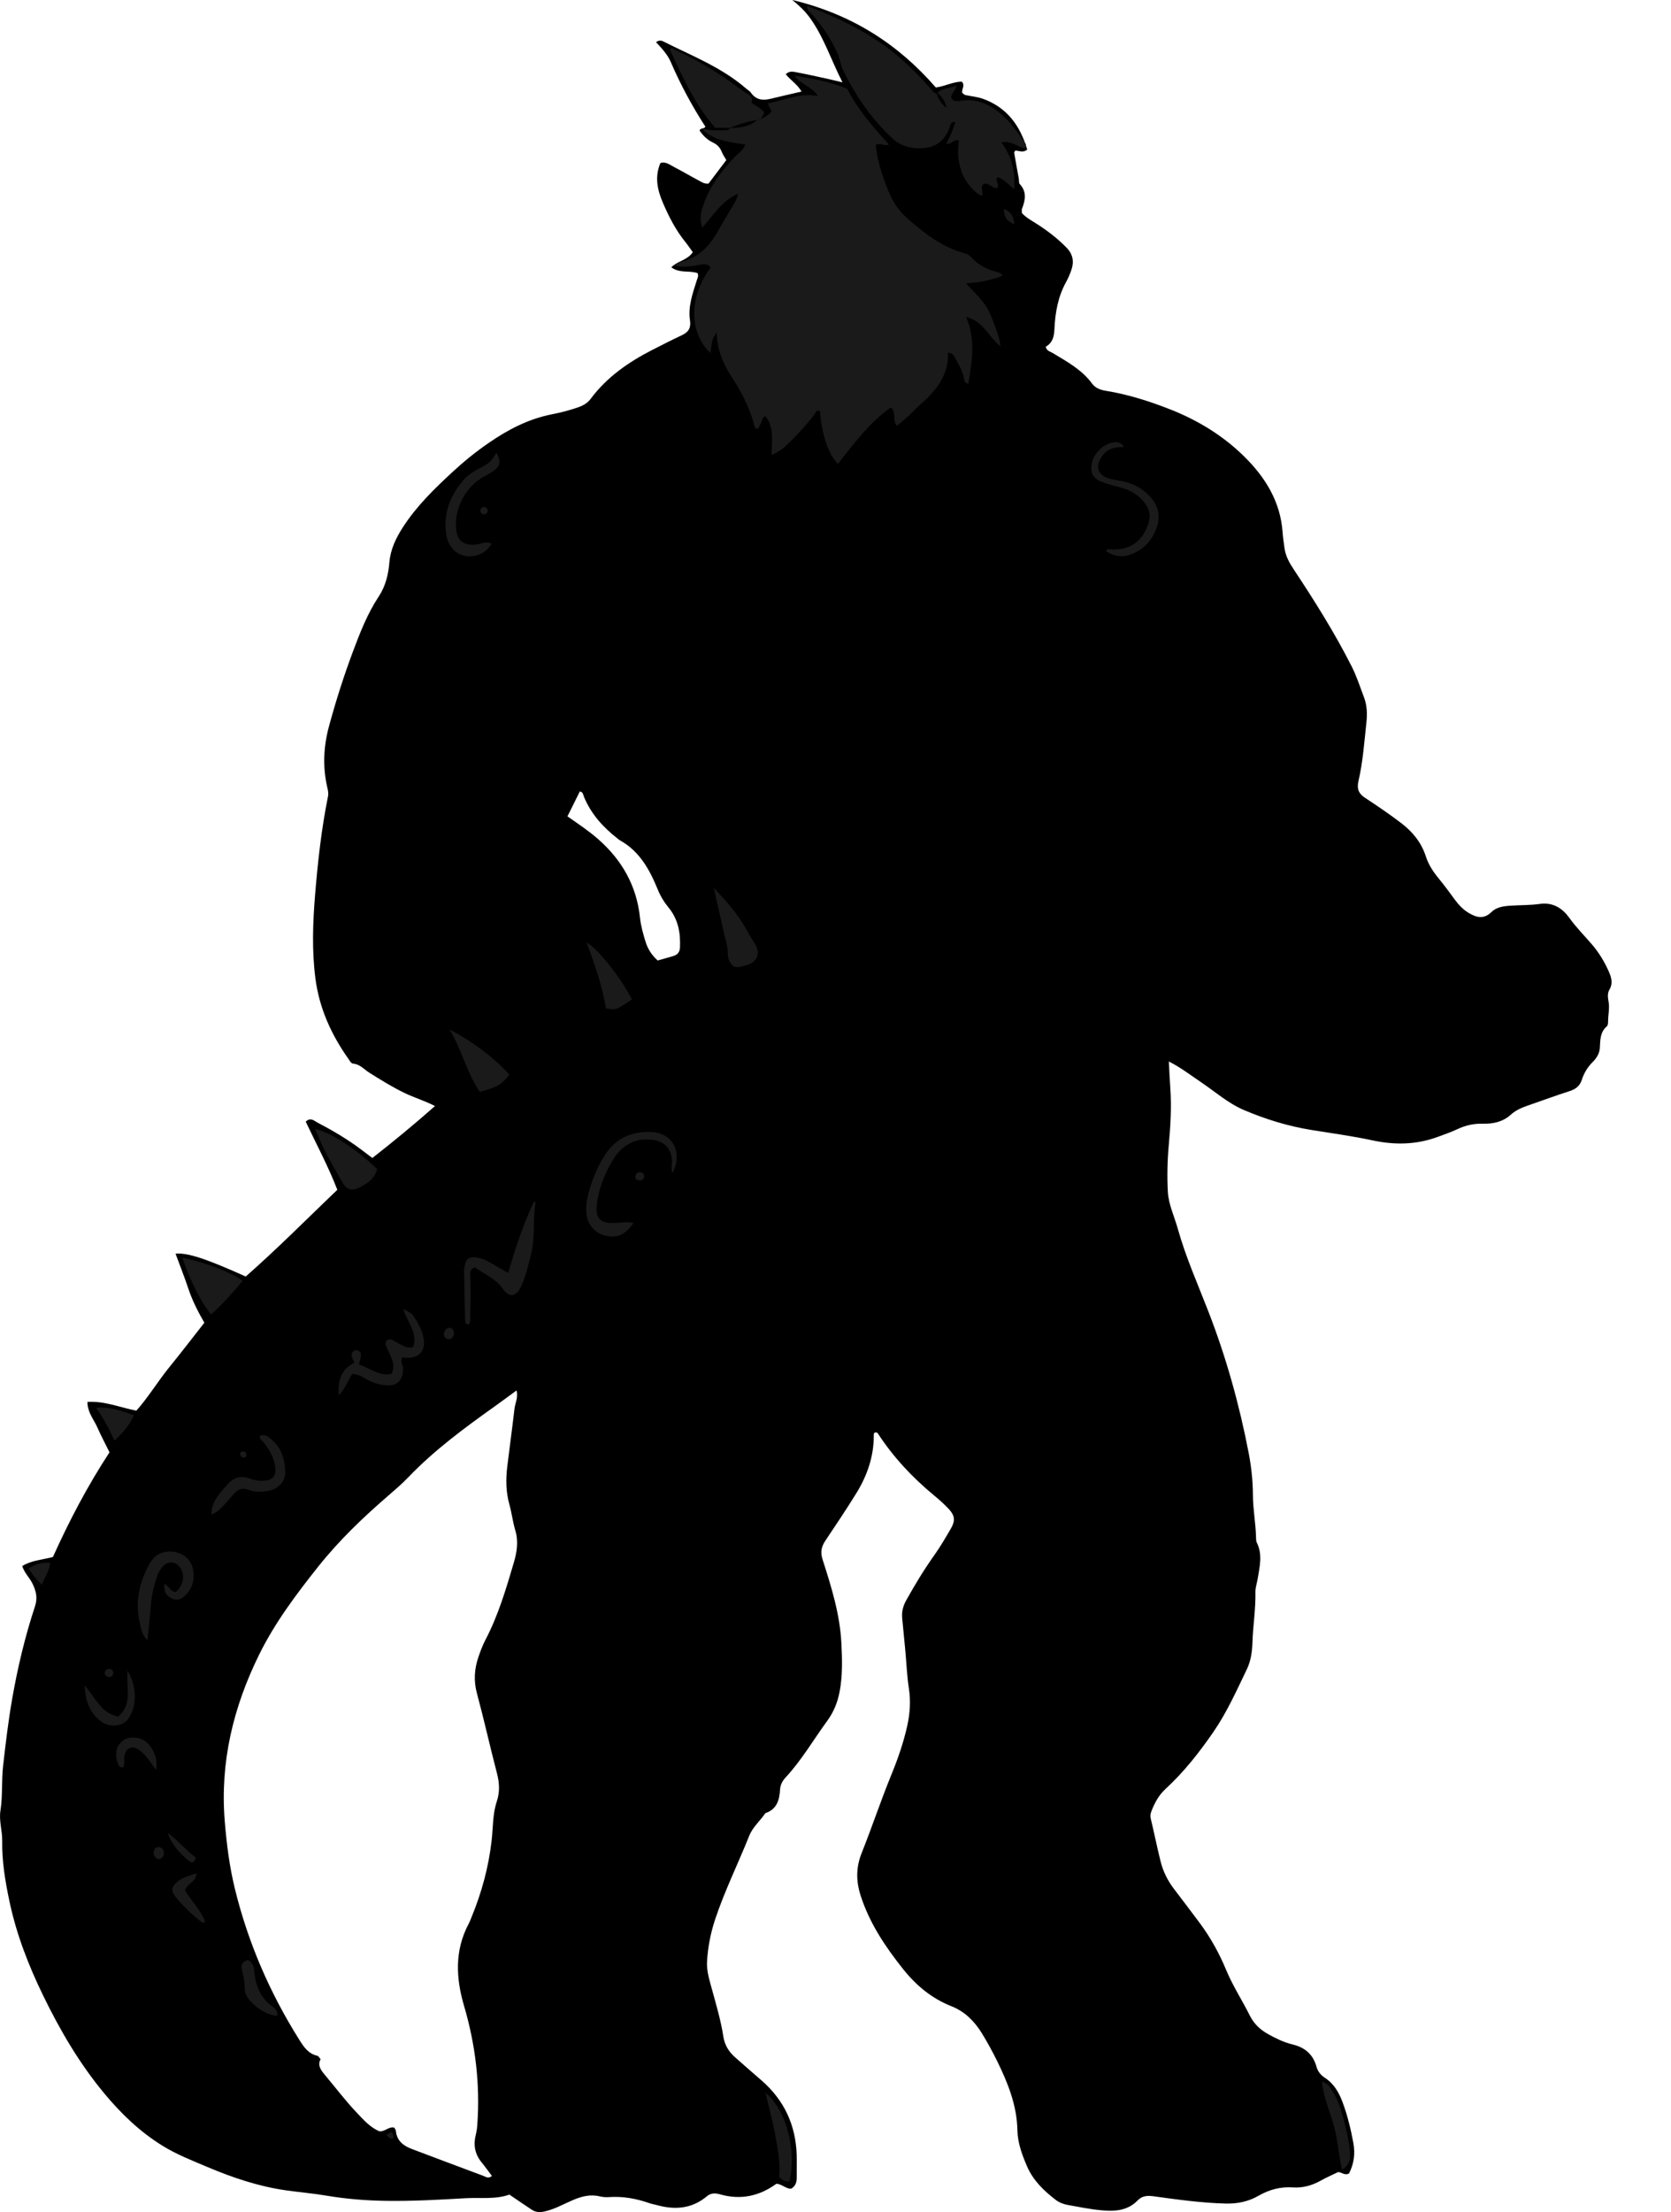 <?xml version="1.0" encoding="utf-8"?>
<!-- Generator: Adobe Illustrator 24.1.2, SVG Export Plug-In . SVG Version: 6.00 Build 0)  -->
<svg version="1.1" id="Layer_1" xmlns="http://www.w3.org/2000/svg" xmlns:xlink="http://www.w3.org/1999/xlink" x="0px" y="0px"
	 width="1258.67" height="1665.07" viewBox="0 0 1258.67 1665.07" style="enable-background:new 0 0 1258.67 1665.07;" xml:space="preserve">
<style type="text/css">
	.st0{fill:#1A1A1A;}
</style>
<g>
	<path d="M383.68,1651.87c-10.52,3.8-21.91,2.08-33.15,2.73c-19.93,1.15-39.83,2.28-59.81,1.98c-14.99-0.23-29.83-1.39-44.62-3.89
		c-10.13-1.71-20.41-2.56-30.59-4.01c-20.56-2.93-40.08-9.46-59.13-17.52c-11.63-4.92-23.41-9.49-34.23-16.21
		c-16.89-10.49-30.9-23.96-43.57-39.2c-18.65-22.43-33.21-47.28-45.93-73.4c-11.12-22.83-20.27-46.31-25.53-71.21
		c-3.17-14.97-5.71-30.06-5.47-45.43c0.12-7.67-2.52-15.2-1.32-22.84c1.77-11.23,0.73-22.6,2.01-33.81
		c1.92-16.81,3.9-33.61,6.82-50.3c4.14-23.63,9.67-46.91,17.18-69.65c2.14-6.48,0.81-11.57-1.83-17.04
		c-2.16-4.48-6.05-7.94-7.76-13.3c6.91-4.36,14.99-4.66,23.12-6.84c12.13-26.93,25.98-53.42,42.62-78.78
		c-3.17-6.42-6.44-12.54-9.24-18.88c-2.63-5.95-7.35-11.11-7.42-19.05c12.76-0.82,24.14,4.04,36.88,6.58
		c8.97-10.03,16.15-22.04,24.9-32.8c8.8-10.82,17.28-21.89,26.32-33.39c-4.71-8.13-9.07-16.66-12.12-25.81
		c-2.92-8.78-6.35-17.38-9.59-26.15c8.83-0.92,23.09,3.76,52.87,17.19c23.66-20.75,45.87-43.18,68.99-65.29
		c-6.88-17.8-15.82-34.42-23.79-51.26c3.59-3.6,6.37-0.65,8.56,0.5c11.49,6.03,22.72,12.56,33.12,20.41c2.64,2,5.28,4,8.49,6.42
		c15.89-12.38,31.36-25.15,47.2-39.11c-7.96-4.04-15.57-6.3-22.67-9.7c-9.36-4.49-18.07-9.89-26.8-15.39
		c-3.87-2.44-6.96-6.31-12-6.8c-1.82-0.18-2.6-1.98-3.54-3.31c-13.1-18.45-22.24-38.5-25.12-61.19c-2.65-20.89-1.91-41.7-0.19-62.63
		c2.04-24.85,4.77-49.57,9.72-74.01c0.49-2.43-0.01-4.55-0.54-6.83c-3.61-15.55-2.81-30.93,1.38-46.33
		c5.16-18.95,11.1-37.62,17.99-56.01c5.38-14.36,10.94-28.56,19.46-41.44c5.06-7.66,7.2-16.54,7.94-25.44
		c0.84-10.07,4.99-18.5,10.23-26.64c10.2-15.81,23.59-28.82,37.28-41.49c8.54-7.9,17.61-15.23,27.21-21.85
		c14.64-10.11,30.18-18.19,47.86-21.64c5.54-1.08,11.06-2.45,16.43-4.17c4.67-1.49,9.29-2.96,12.6-7.41
		c12.2-16.38,28.53-27.72,46.51-36.89c7.42-3.78,14.83-7.57,22.36-11.12c4.86-2.29,6.8-5.41,5.95-11.05
		c-1.59-10.52,2.06-20.38,5.14-30.22c0.49-1.56,1.47-3,0.64-5.31c-5.97-2.28-13.5,0.34-19.85-4.44c4.86-4.88,12.12-5.29,16.2-11.38
		c-1.72-2.36-3.52-5.06-5.54-7.56c-7.18-8.88-12.35-18.84-16.85-29.31c-4.19-9.76-6.53-19.42-2.05-30.2
		c3.9-1.43,7.18,1.34,10.55,3.08c6.21,3.2,12.21,6.79,18.4,10.04c2,1.05,3.91,2.6,7.32,2.34c4.2-5.56,8.76-11.58,13.4-17.72
		c-1.3-2.31-2.66-4.18-3.47-6.27c-1.28-3.31-3.5-5.48-6.63-6.95c-4.32-2.03-7.54-5.28-10.06-9.06c0.92-2.15,3.26-0.92,4.43-2.82
		c-9.94-15.37-18.74-31.62-26.07-48.63c-2.52-5.84-6.85-10.43-11.15-15.02c2.25-1.6,3.87-1.36,5.41-0.59
		c21.34,10.77,43.88,19.42,62.29,35.35c1.26,1.09,2.85,1.93,3.77,3.24c3.83,5.54,9,6.06,14.96,4.59c7.36-1.81,14.75-3.46,23.18-5.42
		c-3.21-5.6-8.24-8.41-11.86-13.03c2.73-2.77,5.76-1.91,8.45-1.4c7.51,1.42,14.97,3.1,22.44,4.72c3.46,0.75,6.89,1.62,11.81,2.79
		c-8.98-17.65-14.39-35.21-25.57-49.96c-3.03-3.99-6.57-7.39-12.22-12.05c44.71,10.72,79.55,33.05,108.11,65.86
		c6.75-0.85,12.72-4.25,19.45-4.41c2.93,2.57-0.07,5.54,0.41,8.38c0.76,0.58,1.47,1.52,2.33,1.71c4.54,0.97,9.18,1.33,13.62,2.96
		c18.19,6.66,27.78,20.48,33.04,38.06c-3.31,2.84-6.22,0.71-9.03,0.83c-0.28,0.58-0.87,1.21-0.78,1.72
		c1.11,6.53,2.32,13.04,3.49,19.55c0.23,1.3-0.07,3.06,0.67,3.86c5.44,5.85,4.29,12.13,1.7,18.65c-0.34,0.85-0.05,1.96-0.05,3.21
		c3.33,3.71,7.83,5.96,11.96,8.64c7.84,5.1,15.19,10.75,21.73,17.49c4.73,4.88,5.69,10.39,3.61,16.55
		c-1.06,3.14-2.38,6.24-3.98,9.14c-6.13,11.05-8.28,23.13-8.82,35.47c-0.25,5.78-1.44,10.46-6.54,13.29
		c0.57,3.2,3.23,3.57,5.14,4.72c10.82,6.53,22.01,12.55,29.75,23.07c2.52,3.43,6.25,4.75,10.32,5.41
		c16.82,2.74,32.96,7.86,48.77,14.1c20.69,8.16,39.48,19.65,55.26,35.13c15.94,15.63,27.6,34.12,29.16,57.41
		c0.26,3.96,0.93,7.9,1.45,11.84c0.81,6.11,3.77,11.19,7.13,16.27c15.64,23.58,30.69,47.52,43.49,72.81
		c3.77,7.46,6.29,15.39,9.24,23.16c2.3,6.06,2.52,12.44,1.84,18.73c-1.61,14.84-2.65,29.8-6.02,44.37
		c-1.37,5.91,0.24,9.45,4.97,12.56c9.18,6.03,18.26,12.19,27.02,18.84c8.77,6.66,15.39,14.74,18.76,25.21
		c2.09,6.5,5.75,11.87,10.02,17.05c4.22,5.12,8.12,10.51,12.06,15.86c2.8,3.8,6.04,7.14,10.06,9.58c5.77,3.49,11.42,5.15,17.21-0.5
		c3.67-3.58,8.48-4.44,13.74-4.81c7.62-0.54,15.35-0.32,22.83-1.37c10.17-1.43,17.27,3.63,22.17,10.48
		c5.27,7.38,11.62,13.63,17.4,20.44c5.04,5.94,8.91,12.41,12.08,19.4c2.1,4.62,3.65,9.23,0.71,14.28c-1.55,2.65-1.21,5.91-0.65,8.83
		c0.96,5.04-0.34,9.96-0.33,14.94c0,1.27-0.12,3.05-0.92,3.74c-5.2,4.45-4.95,10.4-5.31,16.41c-0.24,4.04-2.48,7.62-5.36,10.47
		c-3.88,3.84-6.57,8.33-8.22,13.45c-1.46,4.52-4.49,6.95-9.01,8.4c-10.45,3.36-20.75,7.16-31.13,10.74
		c-4.76,1.64-9.45,3.56-13.17,6.94c-6.1,5.56-13.49,7.12-21.2,6.91c-6.88-0.19-13.1,1.23-19.24,4.13c-4.8,2.26-9.87,3.99-14.86,5.83
		c-16.08,5.91-32.33,6.18-49.07,2.58c-15.24-3.27-30.73-5.36-46.13-7.85c-17.51-2.83-34.35-8.05-50.6-14.94
		c-12.01-5.1-21.86-13.91-32.61-21.14c-7.69-5.17-15.03-10.88-24.04-15.45c0.4,7.25,0.67,13.76,1.13,20.26
		c1,14.31,0.11,28.52-1.18,42.79c-1.05,11.58-1.31,23.32-0.7,34.92c0.51,9.63,4.89,18.58,7.48,27.86
		c6.01,21.51,15.13,41.87,23.17,62.62c13.38,34.52,23.28,70.02,30.26,106.31c2,10.39,3.14,21.1,3.18,31.67
		c0.04,10.71,2.12,21.16,2.35,31.79c0.03,1.32,0,2.79,0.56,3.91c4.55,9.05,2.12,18.23,0.65,27.38c-0.53,3.28-1.76,6.55-1.68,9.8
		c0.28,12.68-1.83,25.19-2.23,37.81c-0.23,7.03-1.15,13.98-4.21,20.34c-7.8,16.18-15.11,32.63-25.4,47.49
		c-10.62,15.34-22.09,29.96-35.88,42.63c-5.05,4.64-8.18,10.42-10.6,16.7c-0.72,1.88-1.01,3.62-0.49,5.76
		c2.59,10.66,4.72,21.43,7.38,32.06c1.87,7.47,5.25,14.35,9.94,20.52c6.63,8.75,13.33,17.45,19.86,26.28
		c7.96,10.76,14.42,22.48,19.52,34.76c5,12.05,12.1,22.89,17.88,34.46c3.11,6.25,7.85,10.69,13.78,13.98
		c5.83,3.24,11.86,6.2,18.35,7.76c9.24,2.21,15.47,7.37,18.04,16.62c1.03,3.72,3.23,6.46,6.43,8.54
		c6.75,4.38,10.56,11.01,13.26,18.27c3.72,9.99,6.24,20.33,8.15,30.82c1.48,8.1,0.4,15.79-3.25,22.84
		c-3.18,1.83-5.32-0.86-8.22-1.01c-4.2,2.05-8.79,4.03-13.14,6.46c-6.58,3.68-13.53,5.61-21.04,5.09
		c-9.27-0.63-17.75,1.67-25.75,6.27c-7.69,4.41-15.91,6.11-24.87,5.88c-18.32-0.47-36.41-3.03-54.49-5.51
		c-4.85-0.67-8.55-0.12-11.77,3.19c-7.85,8.07-17.84,8.29-27.88,7.33c-8.24-0.79-16.41-2.49-24.58-3.93
		c-3.29-0.58-6.48-1.78-9.15-3.81c-9.07-6.93-17.1-14.68-21.76-25.5c-3.72-8.64-6.97-17.6-7.15-26.83
		c-0.38-18.93-7.17-35.69-15.26-52.17c-3.51-7.16-7.37-14.18-11.54-20.98c-5.51-8.99-12.93-16.38-22.78-20.26
		c-15.06-5.93-26.81-15.79-36.7-28.23c-13.31-16.75-25.12-34.35-31.78-54.99c-3.51-10.87-3.62-21.25,0.72-32.1
		c7.78-19.43,14.35-39.36,22.29-58.72c4.94-12.05,9.18-24.19,12.02-36.89c2.13-9.52,2.75-18.92,1.24-28.64
		c-1.42-9.17-1.76-18.5-2.61-27.76c-0.76-8.26-1.59-16.52-2.39-24.78c-0.46-4.78,0.58-9.07,2.97-13.37
		c6.48-11.65,13.35-23.01,21.08-33.88c4.62-6.49,8.66-13.41,12.66-20.31c3.37-5.82,3-9.61-1.53-14.54
		c-3.37-3.66-7.14-6.99-10.98-10.16c-16.52-13.64-31.03-29.08-42.71-47.1c-0.26-0.39-1.16-0.37-1.75-0.54
		c-1.22,0.4-1.13,1.47-1.13,2.39c0.02,15.78-4.96,30.12-13.11,43.35c-7.5,12.17-15.52,24.04-23.45,35.94
		c-2.95,4.42-3.77,8.57-2.04,13.95c6.61,20.56,13.09,41.23,14.18,63.03c0.62,12.28,0.99,24.55-1.38,36.8
		c-1.56,8.07-4.54,15.26-9.33,21.79c-10.41,14.21-19.26,29.56-31.34,42.56c-2.27,2.44-3.93,5.48-4.12,8.91
		c-0.45,8.04-2.41,15.04-11.11,17.92c-3.83,5.78-9.43,10.31-12.08,16.92c-8.4,20.99-18.46,41.27-25.65,62.78
		c-3.53,10.55-5.58,21.3-6.19,32.15c-0.38,6.76,1.81,13.81,3.65,20.51c3.26,11.86,6.77,23.66,8.66,35.83
		c0.98,6.28,3.99,11.22,8.56,15.32c6.68,5.99,13.51,11.83,20.27,17.73c16.99,14.81,25.7,33.55,26.39,56.02
		c0.17,5.66-0.03,11.33,0.03,16.99c0.03,3.54-0.89,6.52-4.23,8.42c-4.13,0.07-7.05-3.63-11.11-3.7
		c-12.86,9.33-26.91,12.33-42.23,7.98c-3.81-1.08-7.01-1.18-10.2,1.48c-11.26,9.4-24.06,10.32-37.65,6.55
		c-1.92-0.53-3.92-0.84-5.79-1.5c-9.84-3.48-19.9-5.2-30.37-4.49c-2.29,0.16-4.69-0.05-6.92-0.58c-7.19-1.71-13.74,0.09-20.3,2.9
		c-7,3-13.64,6.86-21.25,8.51c-3.53,0.77-6.55,0.63-9.46-1.3C395.13,1659.68,389.66,1655.93,383.68,1651.87z M389.08,1046.59
		c-5.86,4.28-10.9,8.05-16.03,11.7c-23.06,16.41-45.84,33.14-65.53,53.68c-4.6,4.79-9.67,9.15-14.7,13.5
		c-19.17,16.53-37.4,33.94-53.21,53.82c-16.61,20.89-32.62,42.21-44.44,66.2c-19.42,39.43-29.51,80.82-25.88,125.26
		c1.41,17.31,3.57,34.37,7.69,51.16c9.91,40.4,26.26,78.09,48.38,113.3c3.41,5.42,6.84,10.69,13.75,12.19
		c0.79,0.17,1.36,1.39,2.4,2.52c-2.42,4.39-0.1,7.91,2.79,11.36c8.13,9.67,15.76,19.81,24.44,28.95
		c5.15,5.42,10.34,11.34,17.21,14.04c4.31,0.16,6.88-3.79,11.02-2.81c0.39,0.77,1.14,1.6,1.23,2.5c0.75,7.7,5.85,11.29,12.44,13.75
		c17.75,6.63,35.44,13.43,53.23,19.98c1.8,0.66,3.96,2.51,6.67,0.14c-2.64-3.47-5.12-6.95-7.82-10.26
		c-5.03-6.14-6.26-13.11-4.37-20.6c0.66-2.62,1-5.17,1.19-7.83c2.15-30.39-1.38-60.07-10-89.32c-6.16-20.91-7.2-41.87,3.59-61.98
		c0.78-1.46,1.32-3.05,1.96-4.58c7.67-18.52,12.9-37.63,15.2-57.62c1.14-9.87,0.71-20.05,3.88-29.56
		c2.45-7.34,2.03-14.19,0.12-21.51c-5.22-19.94-9.67-40.08-15.04-59.98c-2.56-9.47-1.94-18.43,1.13-27.42
		c1.5-4.4,3.16-8.8,5.31-12.91c9.62-18.4,15.46-38.15,21.3-57.93c2.38-8.07,3.67-16.05,1.14-24.45c-1.91-6.35-2.63-13.05-4.43-19.43
		c-2.68-9.5-2.75-19.07-1.59-28.72c1.74-14.49,3.78-28.95,5.43-43.46C388.05,1056.03,390.42,1052.03,389.08,1046.59z M427.43,614.47
		c8.24,5.76,15.97,10.88,22.98,17.02c18.03,15.79,29.1,35.16,31.64,59.13c0.67,6.32,2.4,12.4,4.26,18.4
		c1.66,5.37,4.76,10.09,9.06,13.94c4.14-1.17,7.99-2.19,11.79-3.35c3.15-0.97,4.88-2.92,5.03-6.51c0.47-10.96-1.35-21.16-8.56-29.92
		c-3.39-4.12-6.12-8.62-8.17-13.62c-6.11-14.92-13.64-28.83-28.52-37.04c-0.58-0.32-1.06-0.8-1.59-1.21
		c-10.94-8.47-20.02-18.45-25.43-31.41c-0.71-1.7-0.73-3.95-3.2-4.14C433.77,601.74,430.83,607.65,427.43,614.47z"/>
	<path class="st0" d="M573.18,89.65c2.9-1.58,5.94-2.98,7.95-5.95c-0.85-1.73-1.67-3.42-2.88-5.89c12.54-2.28,23.99-8.12,37.89-5.56
		c-4.57-7.12-12.98-8.52-17.79-15.35c13.68,2.37,26.59,4.47,39.75,9.89c7.67,15.16,19.28,28.67,31.52,41.97
		c-3.69,1.75-6.4-1.78-9.94,0.33c0.61,6.88,2.16,13.93,4.4,20.73c4.06,12.35,8.43,24.74,18.48,33.72
		c12.94,11.55,26.51,22.28,43.71,26.98c2.02,0.55,3.75,1.4,5.1,2.91c5.54,6.2,12.59,9.66,20.55,11.55c0.89,0.21,1.65,0.96,3.47,2.07
		c-2.87,1.87-5.57,2.43-8.15,3.1c-3.21,0.84-6.46,1.61-9.73,2.14c-2.86,0.46-5.78,0.56-9.89,0.93c4.67,5.06,8.83,9.15,12.49,13.65
		c3.8,4.67,6.18,10.18,8.3,15.84c2.08,5.54,4.32,10.99,5.22,18.01c-9.2-7.37-13.28-19.37-25.89-22.07
		c7.4,17.04,4.42,33.58,1.64,50.18c-3.12-0.42-2.94-2.64-3.36-4.55c-1.29-5.95-4.49-11.06-7.43-16.26c-0.8-1.42-2.17-2.52-4.6-2.34
		c0.58,12.23-4.56,22.1-12.69,31.05c-4.5,4.96-9.82,8.92-14.36,13.78c-3.36,3.6-7.4,6.58-11.44,10.08
		c-3.37-4.18-0.28-10.11-4.45-13.95c-16.2,11.36-27.76,27.19-39.88,42.48c-7.43-7.03-12.29-23.18-13.59-39.81
		c-2.83-1.13-3.21,1.59-4.25,2.91c-5.99,7.59-12.39,14.79-19.38,21.48c-3.61,3.45-7.38,6.55-12.74,8.73
		c0.05-10.33,2.18-20.48-4.65-29.1c-2.1,0.41-2.33,2.5-3.05,4.34c-0.71,1.82-1.76,3.51-2.62,5.15c-3.13-0.43-2.71-2.84-3.22-4.61
		c-3.63-12.6-9.65-24.1-16.82-34.95c-6.58-9.96-10.69-20.58-11.05-33.03c-3.36,5.11-3.36,5.11-4.68,15.44
		c-14.68-13.42-17.8-40.2,0.17-64.28c-1.97-2.86-4.62-2.73-7.72-2.16c-6.11,1.12-12.28,2.09-18.57,0.96
		c0.29-2.63,2.3-2.64,3.72-2.98c13.3-3.13,21.76-11.96,28.17-23.4c3.57-6.39,7.37-12.65,11.13-18.93c1.47-2.46,3.08-4.83,3.82-9.06
		c-12.31,5.6-18.4,16-26.81,25.53c-2.36-6.36-1.09-11.34,0.51-16.29c4.51-13.94,13.09-25.28,22.88-35.88
		c3.05-3.31,7.23-5.75,9.01-10.43c-18.87-2.44-25.73-4.87-33.13-12.21c6.4,1.93,11.92,1.54,17.43,1.47
		c1.63-0.02,3.37,0.07,4.22-1.82l-0.33,0.3c7.37-0.36,14.7-0.84,20.55-6.2C571.16,90.09,572.17,89.87,573.18,89.65z"/>
	<path class="st0" d="M706.24,69.97c3.57-4.3,9.23-2.88,14.02-5.87c0.07,4.36-4.05,5.94-3.78,9.26c1.42,3.22,4.25,2.93,6.85,2.52
		c14.67-2.36,25.71,4.6,35.27,14.3c5.09,5.16,9.04,11.44,13.43,17.28c0.75,1,1.46,2.26-0.09,4.17c-5.56-1.06-10.65-6.06-17.71-4.42
		c7.92,10.41,10.66,21.91,9.71,35.16c-4.45-3.1-7.33-7.57-12.58-9c-2.3,2.62,2.21,5.41-0.31,8.19c-3.62,0.43-6.19-4.34-10.19-3.11
		c-2.76,2.77-0.05,5.93-1.1,8.67c-3.74,0.39-13.23-10.54-15.54-17.89c-2.67-8.46-3.08-13.38-1.97-23.54
		c-3.58-1.35-5.5,3.15-9.46,2.47c1.32-2.72,2.67-5.21,3.77-7.82c1.12-2.66,1.99-5.42,3.1-8.51c-3.3-0.2-3.63,1.59-4.2,3.46
		c-2.95,9.6-9.89,15.46-19.43,16.2c-8.13,0.63-16.71-0.81-23.25-6.81c-15.89-14.56-27.95-32-37.45-51.22
		c-2.03-4.1-2.57-8.9-4.41-13.11C625.92,29,618.97,18.89,610.63,9.71c-1.24-1.37-3.36-2.39-2.32-5.17
		c25.08,9.71,49.08,21.24,69.58,39.06c8.04,6.99,15.54,14.51,22.56,22.53c1.51,1.73,2.71,3.82,5.17,4.44
		c0.98,4.57,4.09,7.7,7.27,10.8C712.27,76.63,709.74,73.02,706.24,69.97z"/>
	<path class="st0" d="M573.18,89.65c-1.01,0.22-2.02,0.44-3.03,0.66c-7.1,1.24-13.97,3.24-20.55,6.2l0.33-0.3c-3.63,0-7.26,0-11.2,0
		c-15.12-17.18-24.51-38-34.16-58.92c1.57-2.13,3.2,0,4.74,0.69c18.23,8.16,34.93,18.9,50.81,30.88c2.64,1.99,7.95,3.11,5.88,8.67
		c3.48,1.83,6.75,3.97,9.42,6.59C575.77,86.63,573.49,87.71,573.18,89.65z"/>
	<path class="st0" d="M382.8,958.18c5.38-18.81,11.3-36.62,19.25-53.38c0.9-0.61,1.49-0.3,1.32,0.64
		c-2.27,12.76-0.06,25.88-3.35,38.58c-2.17,8.37-3.92,16.85-7.72,24.68c-3.63,7.49-8.81,8.24-13.47,1.51
		c-5.59-8.07-14.33-11.28-21.19-16.27c-3.95,1.54-3.47,4.13-3.42,6.34c0.21,9.23,0.48,18.45-0.05,27.67c-0.17,2.95,0.58,6-0.84,8.83
		c-2.29,0.46-2.95-1.07-2.99-2.73c-0.32-12.3-0.56-24.6-0.76-36.91c-0.03-1.65,0.24-3.32,0.57-4.95c0.92-4.55,3.01-6.16,7.67-5.77
		c4.04,0.34,7.73,1.79,11.22,3.84C373.28,952.76,377.57,955.17,382.8,958.18z"/>
	<path class="st0" d="M477.1,920.62c-6.22,9.13-12.98,11.85-22.06,9.18c-7.89-2.32-13.07-9.01-13.43-17.87
		c-0.13-3.3,0.04-6.71,0.76-9.92c2.55-11.43,6.74-22.25,12.98-32.21c8-12.76,19.91-18.2,34.6-17.78
		c16.6,0.47,24.67,14.94,16.63,30.9c-1.43-3.62-0.16-6.76-0.39-9.75c-0.66-8.49-5.85-14.11-14.36-15.2
		c-12.49-1.6-22.36,3.16-29.04,13.43c-6.37,9.79-10.87,20.64-12.81,32.22c-2.32,13.85,1.53,17.84,15.37,16.78
		C469.22,920.11,473.05,919.56,477.1,920.62z"/>
	<path class="st0" d="M270.27,1027c8.12,2.41,14.84,9.14,24.6,7.14c2.41-4.48,1.45-8.86-0.5-13.21c-1.22-2.72-2.6-5.38-3.7-8.15
		c-0.48-1.2-0.51-2.6,0.64-3.68c1.09-1.02,2.47-1.26,3.68-0.72c2.12,0.93,4.04,2.29,6.14,3.27c2.96,1.37,5.71,3.65,10.1,2.24
		c3.84-10.71-4.72-18.84-7.45-28.62c5.9,3.05,6.61,3.39,8.87,7.06c1.9,3.1,3.73,6.34,4.96,9.74c5.08,13.98-1.15,21.55-14.52,19.66
		c-1.92,2.96,0.61,5.69,0.55,8.61c-0.13,6.6-2.81,12.96-11.97,12.39c-4.78-0.3-9.09-1.28-13.35-3.39
		c-4.08-2.02-7.83-5.06-12.98-5.17c-3.44,5.24-5.39,11.41-10.25,16.04c-0.77-12.86,2.68-19.75,12.06-24.67
		c-0.76-1.45-1.84-2.82-2.22-4.37c-0.63-2.58,1.17-4.95,3.42-4.89c2.49,0.07,3.66,1.8,3.54,3.91
		C271.77,1022.34,270.9,1024.46,270.27,1027z"/>
	<path class="st0" d="M123.76,1192.12c3.87,1.98,4.81,6.08,8.64,6.22c5.76-5.07,7.16-12.61,3.42-18.22c-3.33-5-9.43-5.48-13.37-0.82
		c-1.68,1.99-3.16,4.35-4,6.79c-2.6,7.52-4.38,15.24-4.94,23.25c-0.57,8.13-1.53,16.24-2.42,25.31c-4.31-4-4.73-8.72-5.76-13.07
		c-3.73-15.61-0.5-30.26,7.01-44.03c3.55-6.51,9.05-10.27,17.09-9.68c8.07,0.59,14.64,5.72,16.01,13.62
		c1.4,8.1-0.79,15.18-7.19,20.52c-2.68,2.24-5.87,2.84-9.27,0.92C124.71,1200.52,123.64,1198.67,123.76,1192.12z"/>
	<path class="st0" d="M284.12,879.91c-2.13,7.84-7.83,11.21-13.89,14.13c-5.15,2.48-8.96,1.53-11.88-3.4
		c-4.58-7.71-8.98-15.54-13.13-23.49c-2.88-5.5-5.2-11.3-7.96-17.36C248.88,852.15,267.11,863.95,284.12,879.91z"/>
	<path class="st0" d="M137.32,946.6c18.57,4.07,35.51,10.58,45.48,17.43c-7.37,8.98-15.16,17.48-23.67,25.35
		C152.52,982.34,143.08,963.92,137.32,946.6z"/>
	<path class="st0" d="M537.68,668.36c10.25,10.7,18.46,20.32,24.69,31.54c1.91,3.44,3.89,6.85,6.02,10.16
		c4.75,7.36,2.29,14.22-6.35,16.41c-2.78,0.7-5.64,2.16-9.38,1.03c-2.75-2.29-4.51-5.69-4.45-9.91c0.07-5.06-1.61-9.75-2.72-14.57
		C542.98,692.16,540.58,681.28,537.68,668.36z"/>
	<path class="st0" d="M338.55,774.84c17.05,8.97,32.22,20,45.11,33.97c-5.63,7.49-9.26,9.62-22.28,13.01
		C351.56,807.55,347.85,789.92,338.55,774.84z"/>
	<path class="st0" d="M370.38,409.22c-3.36,5.36-7.47,8-12.43,9.09c-10.5,2.31-19.76-4.06-21.68-15.29
		c-2.56-14.99,1.92-28.2,11.36-39.88c3.16-3.92,6.91-7.14,11.4-9.49c10.01-5.23,10-5.23,14.97-12.84c3.12,5.45,3.03,9.31-0.92,12.6
		c-2.52,2.1-5.51,3.68-8.42,5.24c-13.82,7.44-22.81,24.38-21.07,39.91c0.93,8.32,5.7,12.03,14.32,11.46
		C361.77,409.77,365.39,406.95,370.38,409.22z"/>
	<path class="st0" d="M846.39,336.52c-6.56-0.21-11.77,1.04-15.65,6.04c-6.35,8.17-4.19,15.49,5.67,17.95
		c3.21,0.8,6.52,1.17,9.76,1.87c8.73,1.89,15.97,6.23,21.62,13.23c5.29,6.56,6.12,14.05,3.45,21.56
		c-3.22,9.07-9.21,16.11-18.47,19.8c-6.92,2.76-13.4,2.24-19.86-2.28c1.05-0.73,1.52-1.35,1.93-1.31
		c15.3,1.54,25.73-5.21,30.3-19.64c1.88-5.93,0.43-11.13-3.37-15.83c-4.8-5.92-11.1-9.3-18.4-11.17c-4.81-1.24-9.7-2.45-14.26-4.36
		c-5.89-2.47-7.8-6.61-6.89-12.86c1.19-8.24,9.37-16.04,17.61-16.71c0.97-0.08,2.03,0.06,2.93,0.4
		C843.96,333.65,845.37,333.91,846.39,336.52z"/>
	<path class="st0" d="M195.63,1080.92c3.34-1.74,5.59,0.04,7.63,1.59c8.38,6.33,11.37,15.45,11.6,25.33
		c0.18,7.71-5.86,13.51-13.88,14.52c-4.63,0.58-9.45,0.82-13.83-0.93c-4.96-1.99-8.28-0.17-11.35,3.41
		c-2.38,2.78-4.77,5.54-7.28,8.2c-2.49,2.63-4.99,5.3-9.25,6.94c-0.12-5.54,2.02-9.87,4.71-13.82c2.23-3.28,5.06-6.15,7.69-9.15
		c4.46-5.11,10.16-6.41,16.29-4.15c3.89,1.43,7.72,2,11.71,1.63c5.59-0.52,8.39-3.81,7.79-9.39c-0.8-7.51-4.46-13.82-9.03-19.64
		C197.43,1084.2,195.66,1083.51,195.63,1080.92z"/>
	<path class="st0" d="M475.96,752.24c-11.84,8.1-11.84,8.1-19.58,6.7c-2.73-16.73-8.28-32.89-14.58-49.61
		C450.52,714.16,467.97,736.3,475.96,752.24z"/>
	<path class="st0" d="M594.76,1641.8c-3.37,0.91-5.55-1.26-7.91-3.02c1.18-10.99-1.16-21.64-3.01-32.25
		c-1.78-10.18-4.64-20.17-7.29-31.37C592.55,1588.32,599.97,1618.51,594.76,1641.8z"/>
	<path class="st0" d="M995.68,1566.77c4.93,1.49,6.7,5.07,8.69,8.37c4.69,7.79,6.78,16.57,9.04,25.21
		c1.59,6.07,2.73,12.32,3.34,18.55c0.49,5.01,0.54,10.39-5.84,14.2c-2.77-11.57-3.2-22.73-6.27-33.4
		C1001.56,1589.01,996.97,1578.66,995.68,1566.77z"/>
	<path class="st0" d="M63.73,1268.61c8.08,8.95,12.01,20.68,25.2,23.46c11.31-9.2,5.94-22.33,7.13-34.51
		c7.16,11.19,7.2,27.05,0.59,36.17c-4.25,5.87-14.05,6.85-20.51,2.05C68.37,1290.01,64.27,1281.4,63.73,1268.61z"/>
	<path class="st0" d="M186.67,1475.28c3.26,1.76,4.6,4.57,4.85,8.11c0.8,11.02,4.63,20.44,13.97,27.13c1.99,1.43,3.93,3.43,3.3,6.89
		c-8.41-1.02-14.76-5.4-20.23-11.23c-2.28-2.43-4.03-5.46-4.13-8.83c-0.15-4.99-0.84-9.81-2.25-14.61
		C181.04,1478.87,182.93,1476.42,186.67,1475.28z"/>
	<path class="st0" d="M86.26,1084.38c-4.2-8.88-8.24-17.17-13.96-24.65c6.68-1.06,16.26,0.82,28.56,5.54
		C97.61,1072.57,92.59,1078.41,86.26,1084.38z"/>
	<path class="st0" d="M117.51,1332.27c-2.79-3.91-4.19-6.14-5.86-8.15c-1.91-2.29-3.8-4.72-6.15-6.49
		c-5.94-4.47-11.01-2.22-11.92,5.02c-0.32,2.55,0.71,5.28-0.94,7.68c-2.71,0.28-3.42-1.82-4.1-3.6c-1.21-3.18-1.33-6.54-0.58-9.84
		c0.98-4.37,5.38-8.42,9.7-8.89c6.4-0.69,11.8,1.03,15.66,6.61C116.63,1319.39,118.88,1324.35,117.51,1332.27z"/>
	<path class="st0" d="M147.93,1410.08c-0.28,6.9-6.88,7.44-8.54,12.64c4.39,7.89,11.6,14.61,14.95,23.34
		c-0.8,1.78-1.7,1.24-2.49,0.64c-7.18-5.39-13.52-11.69-19.27-18.53c-4.3-5.12-3.58-8.25,1.84-12.39
		C138.17,1412.92,142.55,1411.83,147.93,1410.08z"/>
	<path class="st0" d="M37.82,1176.37c-0.79,6.6-4.29,10.73-6.21,16.48c-4.27-3.94-7.27-7.61-10.1-12.23
		C26.48,1177.33,31.45,1175.69,37.82,1176.37z"/>
	<path class="st0" d="M126.34,1379.6c7.79,5.78,13.83,13.23,21.26,18.69c-1.34,4.27-3.57,4.05-5.57,2.31
		C135.34,1394.77,129.22,1388.42,126.34,1379.6z"/>
	<path class="st0" d="M119.22,1390.27c2.3-0.18,4.18,1.79,4.21,4.42c0.02,2.22-1.02,3.85-3.06,4.59c-1.87,0.67-4.23-1.49-4.62-4.02
		C115.35,1392.6,116.84,1390.45,119.22,1390.27z"/>
	<path class="st0" d="M764.13,168.72c-6.14-2.27-7.89-5.65-7.95-11.51C761.76,159.58,763.46,163,764.13,168.72z"/>
	<path class="st0" d="M334.33,1004.09c0.43-2.53,1.62-4.62,4.29-4.6c2.23,0.02,3.28,1.91,3.35,4.05c0.08,2.42-2.06,4.76-4.11,4.48
		C335.63,1007.73,334.5,1006.28,334.33,1004.09z"/>
	<path class="st0" d="M485.15,886.09c-0.62,2.14-2.25,2.71-4.42,2.21c-1.44-0.33-2.42-1.39-2.17-2.73c0.39-2.06,1.74-3.62,4.09-3.19
		C484.4,882.69,485.42,883.94,485.15,886.09z"/>
	<path class="st0" d="M85.37,1259.24c-0.21,1.77-1.03,2.99-2.96,3.07c-1.98,0.08-4.03-1.87-3.54-3.49c0.49-1.64,1.69-2.71,3.54-2.65
		C84.33,1256.24,85.16,1257.46,85.37,1259.24z"/>
	<path class="st0" d="M367.32,384.71c-0.34,1.38-1.32,2.49-2.6,2.43c-1.69-0.08-3.15-1.16-2.78-3.14c0.32-1.71,1.5-2.9,3.43-2.24
		C366.63,382.19,367.52,383.17,367.32,384.71z"/>
	<path class="st0" d="M183.95,1097.22c-1.82,0.04-2.79-1.07-3.03-2.78c-0.16-1.13,0.77-1.71,1.72-1.87
		c1.96-0.32,2.93,0.76,3.01,2.62C185.69,1096.23,185.04,1096.9,183.95,1097.22z"/>
	<path class="st0" d="M290.85,1607.08c1.74-1.08,2.77-1.72,3.73-2.32c1.61,1.2,1.82,2.68,1.82,4.28
		C294.13,1611,293.15,1608.62,290.85,1607.08z"/>
</g>
</svg>
